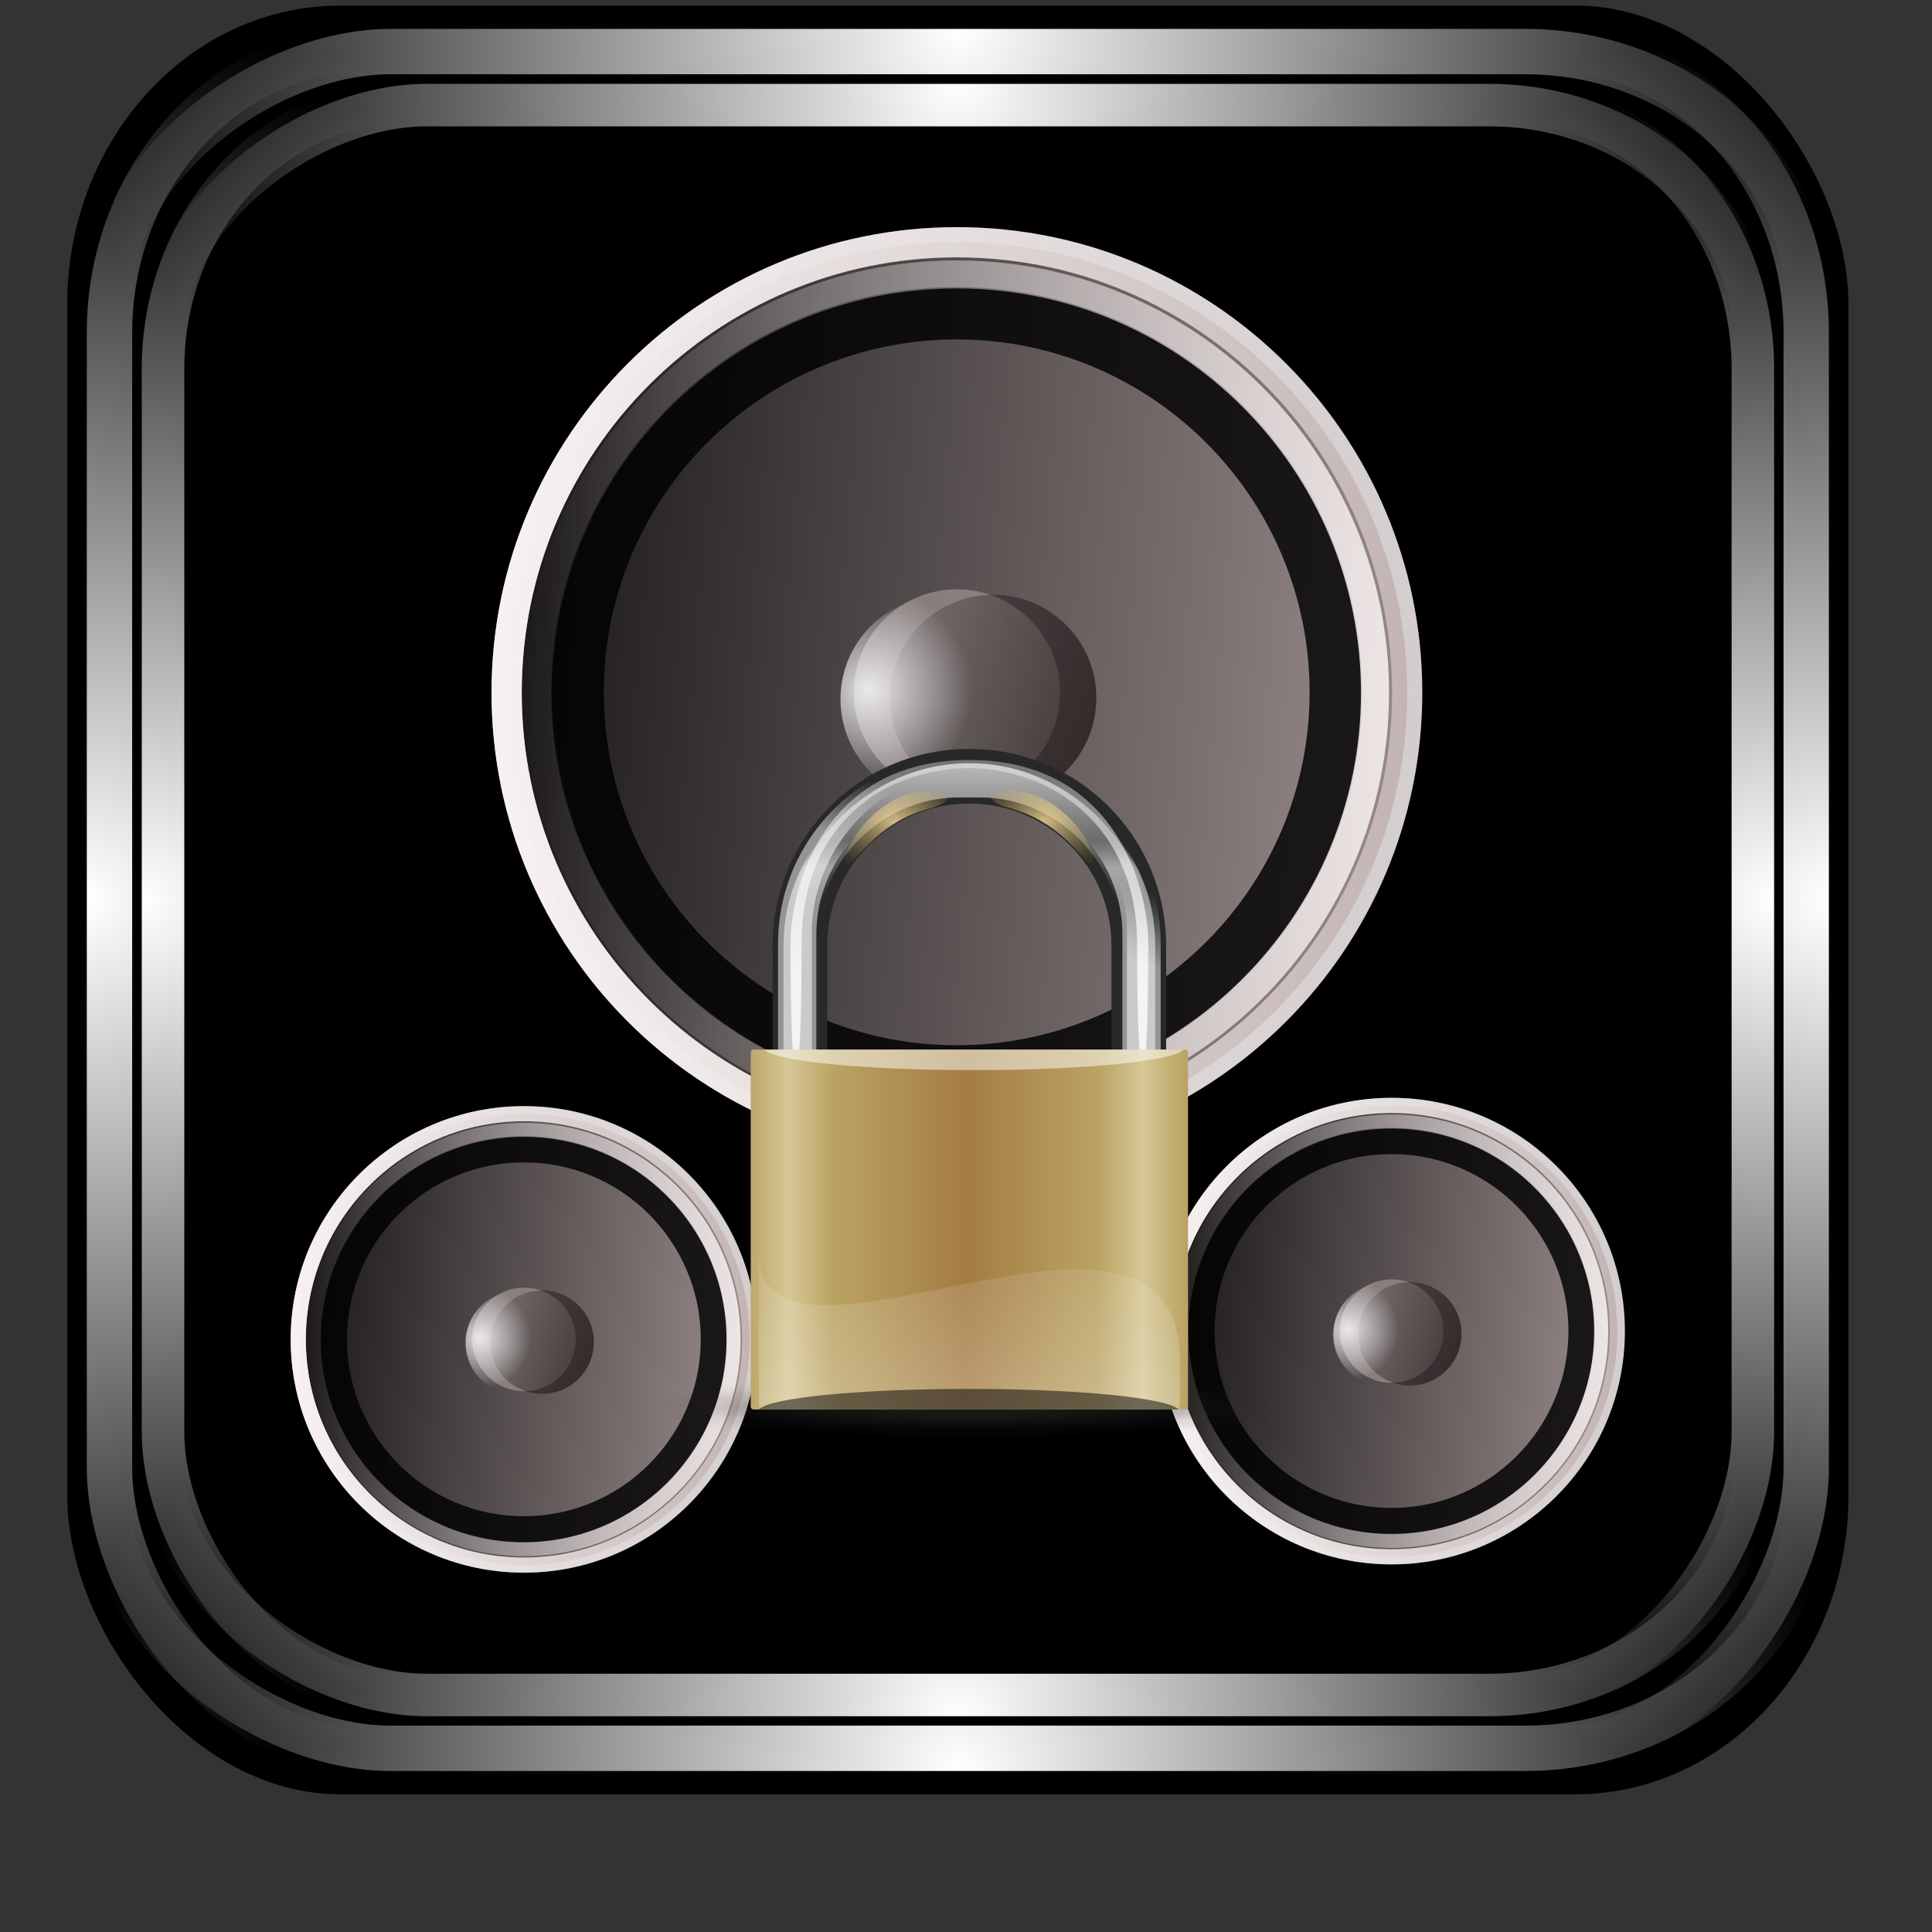 <?xml version="1.0" encoding="UTF-8" standalone="no"?>
<!-- Created with Inkscape (http://www.inkscape.org/) -->

<svg
   xmlns:dc="http://purl.org/dc/elements/1.1/"
   xmlns:cc="http://creativecommons.org/ns#"
   xmlns:rdf="http://www.w3.org/1999/02/22-rdf-syntax-ns#"
   xmlns:svg="http://www.w3.org/2000/svg"
   xmlns="http://www.w3.org/2000/svg"
   xmlns:xlink="http://www.w3.org/1999/xlink"
   xmlns:sodipodi="http://sodipodi.sourceforge.net/DTD/sodipodi-0.dtd"
   xmlns:inkscape="http://www.inkscape.org/namespaces/inkscape"
   id="svg2"
   sodipodi:version="0.32"
   inkscape:version="0.47pre4 r22446"
   width="256"
   height="256"
   version="1.0"
   sodipodi:docname="broken.svg"
   inkscape:output_extension="org.inkscape.output.svg.inkscape">
  <rect width="100%" height="100%" fill="#333333" stroke="none"/>
  <sodipodi:namedview
     inkscape:window-height="718"
     inkscape:window-width="911"
     inkscape:pageshadow="2"
     inkscape:pageopacity="0.0"
     guidetolerance="10.0"
     gridtolerance="10.0"
     objecttolerance="10.0"
     borderopacity="1.0"
     bordercolor="#666666"
     pagecolor="#ffffff"
     id="base"
     width="48px"
     height="48px"
     inkscape:zoom="1.8203125"
     inkscape:cx="128"
     inkscape:cy="128"
     inkscape:window-x="180"
     inkscape:window-y="143"
     inkscape:current-layer="svg2"
     showgrid="false"
     inkscape:window-maximized="0" />
  <defs
     id="defs5">
    <linearGradient
       inkscape:collect="always"
       id="linearGradient1242">
      <stop
         style="stop-color:#ffffff;stop-opacity:1;"
         offset="0"
         id="stop1244" />
      <stop
         style="stop-color:#ffffff;stop-opacity:0;"
         offset="1"
         id="stop1246" />
    </linearGradient>
    <mask
       maskUnits="userSpaceOnUse"
       x="122.963"
       y="97.149"
       width="576.609"
       height="587.491"
       id="XMLID_23_">
      <g
         id="g31"
         style="filter:url(#Adobe_OpacityMaskFilter)">
        <radialGradient
           id="XMLID_24_"
           cx="88.978"
           cy="-20.899"
           r="673.116"
           fx="88.978"
           fy="-20.899"
           gradientUnits="userSpaceOnUse">
          <stop
             offset="0.309"
             style="stop-color:#FFFFFF"
             id="stop34" />
          <stop
             offset="1"
             style="stop-color:#000000"
             id="stop3816" />
        </radialGradient>
        <ellipse
           sodipodi:ry="349.10599"
           sodipodi:rx="512.93402"
           sodipodi:cy="286.172"
           sodipodi:cx="295.89499"
           cx="295.895"
           cy="286.172"
           rx="512.934"
           ry="349.106"
           id="ellipse38"
           style="fill:url(#XMLID_24_)" />
      </g>
    </mask>
    <radialGradient
       inkscape:collect="always"
       xlink:href="#linearGradient1242"
       id="radialGradient3933"
       gradientUnits="userSpaceOnUse"
       gradientTransform="matrix(0.953,0,0,0.956,6.022,5.455)"
       cx="-0.451"
       cy="125.285"
       fx="-0.451"
       fy="125.285"
       r="127.408" />
    <radialGradient
       inkscape:collect="always"
       xlink:href="#linearGradient1242"
       id="radialGradient3935"
       gradientUnits="userSpaceOnUse"
       gradientTransform="matrix(0.953,0,0,0.956,-247.894,5.455)"
       cx="-0.451"
       cy="125.285"
       fx="-0.451"
       fy="125.285"
       r="127.408" />
    <radialGradient
       inkscape:collect="always"
       xlink:href="#linearGradient1242"
       id="radialGradient3937"
       gradientUnits="userSpaceOnUse"
       gradientTransform="matrix(0.953,0,0,0.956,4.349,-246.788)"
       cx="-0.451"
       cy="125.285"
       fx="-0.451"
       fy="125.285"
       r="127.408" />
    <radialGradient
       inkscape:collect="always"
       xlink:href="#linearGradient1242"
       id="radialGradient3939"
       gradientUnits="userSpaceOnUse"
       gradientTransform="matrix(0.953,0,0,0.956,-246.221,-246.788)"
       cx="-0.451"
       cy="125.285"
       fx="-0.451"
       fy="125.285"
       r="127.408" />
    <radialGradient
       inkscape:collect="always"
       xlink:href="#linearGradient1242"
       id="radialGradient3941"
       gradientUnits="userSpaceOnUse"
       gradientTransform="matrix(0.953,0,0,0.956,6.022,5.455)"
       cx="-0.451"
       cy="125.285"
       fx="-0.451"
       fy="125.285"
       r="127.408" />
    <radialGradient
       inkscape:collect="always"
       xlink:href="#linearGradient1242"
       id="radialGradient3943"
       gradientUnits="userSpaceOnUse"
       gradientTransform="matrix(0.953,0,0,0.956,-247.894,5.455)"
       cx="-0.451"
       cy="125.285"
       fx="-0.451"
       fy="125.285"
       r="127.408" />
    <radialGradient
       inkscape:collect="always"
       xlink:href="#linearGradient1242"
       id="radialGradient3945"
       gradientUnits="userSpaceOnUse"
       gradientTransform="matrix(0.953,0,0,0.956,4.349,-246.788)"
       cx="-0.451"
       cy="125.285"
       fx="-0.451"
       fy="125.285"
       r="127.408" />
    <radialGradient
       inkscape:collect="always"
       xlink:href="#linearGradient1242"
       id="radialGradient3947"
       gradientUnits="userSpaceOnUse"
       gradientTransform="matrix(0.953,0,0,0.956,-246.221,-246.788)"
       cx="-0.451"
       cy="125.285"
       fx="-0.451"
       fy="125.285"
       r="127.408" />
    <mask
       maskUnits="userSpaceOnUse"
       x="122.963"
       y="97.149"
       width="576.609"
       height="587.491"
       id="XMLID_23_-6">
      <g
         id="g31-8"
         style="filter:url(#Adobe_OpacityMaskFilter)">
        <radialGradient
           id="XMLID_24_-9"
           cx="88.978"
           cy="-20.899"
           r="673.116"
           fx="88.978"
           fy="-20.899"
           gradientUnits="userSpaceOnUse">
          <stop
             offset="0.309"
             style="stop-color:#FFFFFF"
             id="stop34-0" />
          <stop
             offset="1"
             style="stop-color:#000000"
             id="stop3816-6" />
        </radialGradient>
        <ellipse
           sodipodi:ry="349.10599"
           sodipodi:rx="512.93402"
           sodipodi:cy="286.172"
           sodipodi:cx="295.89499"
           cx="295.895"
           cy="286.172"
           rx="512.934"
           ry="349.106"
           id="ellipse38-8"
           style="fill:url(#XMLID_24_-9)" />
      </g>
    </mask>
    <linearGradient
       inkscape:collect="always"
       xlink:href="#linearGradient3621"
       id="linearGradient3753"
       gradientUnits="userSpaceOnUse"
       x1="231.933"
       y1="146.488"
       x2="46.323"
       y2="130.752" />
    <linearGradient
       inkscape:collect="always"
       id="linearGradient3621">
      <stop
         style="stop-color:#beadad;stop-opacity:1;"
         offset="0"
         id="stop3623" />
      <stop
         style="stop-color:#beadad;stop-opacity:0;"
         offset="1"
         id="stop3625" />
    </linearGradient>
    <linearGradient
       inkscape:collect="always"
       xlink:href="#linearGradient3719"
       id="linearGradient3755"
       gradientUnits="userSpaceOnUse"
       x1="-146.283"
       y1="17.145"
       x2="-213.181"
       y2="-2.632" />
    <linearGradient
       inkscape:collect="always"
       id="linearGradient3719">
      <stop
         style="stop-color:#070000;stop-opacity:1;"
         offset="0"
         id="stop3721" />
      <stop
         style="stop-color:#070000;stop-opacity:0;"
         offset="1"
         id="stop3723" />
    </linearGradient>
    <radialGradient
       inkscape:collect="always"
       xlink:href="#linearGradient3611"
       id="radialGradient3757"
       gradientUnits="userSpaceOnUse"
       cx="-196.557"
       cy="3.505"
       fx="-196.557"
       fy="3.505"
       r="17.092" />
    <linearGradient
       inkscape:collect="always"
       id="linearGradient3611">
      <stop
         style="stop-color:#ffffff;stop-opacity:1;"
         offset="0"
         id="stop3613" />
      <stop
         style="stop-color:#ffffff;stop-opacity:0;"
         offset="1"
         id="stop3615" />
    </linearGradient>
    <linearGradient
       inkscape:collect="always"
       xlink:href="#linearGradient3731"
       id="linearGradient3759"
       gradientUnits="userSpaceOnUse"
       x1="75.191"
       y1="132.472"
       x2="229.357"
       y2="132.472" />
    <linearGradient
       inkscape:collect="always"
       id="linearGradient3731">
      <stop
         style="stop-color:#fff8f8;stop-opacity:1;"
         offset="0"
         id="stop3733" />
      <stop
         style="stop-color:#fff8f8;stop-opacity:0;"
         offset="1"
         id="stop3735" />
    </linearGradient>
    <linearGradient
       inkscape:collect="always"
       xlink:href="#linearGradient3731"
       id="linearGradient3761"
       gradientUnits="userSpaceOnUse"
       x1="75.191"
       y1="132.472"
       x2="229.357"
       y2="132.472" />
    <linearGradient
       inkscape:collect="always"
       xlink:href="#linearGradient3621"
       id="linearGradient3781"
       gradientUnits="userSpaceOnUse"
       x1="231.933"
       y1="146.488"
       x2="46.323"
       y2="130.752" />
    <linearGradient
       inkscape:collect="always"
       xlink:href="#linearGradient3719"
       id="linearGradient3783"
       gradientUnits="userSpaceOnUse"
       x1="-146.283"
       y1="17.145"
       x2="-213.181"
       y2="-2.632" />
    <radialGradient
       inkscape:collect="always"
       xlink:href="#linearGradient3611"
       id="radialGradient3785"
       gradientUnits="userSpaceOnUse"
       cx="-196.557"
       cy="3.505"
       fx="-196.557"
       fy="3.505"
       r="17.092" />
    <linearGradient
       inkscape:collect="always"
       xlink:href="#linearGradient3731"
       id="linearGradient3787"
       gradientUnits="userSpaceOnUse"
       x1="75.191"
       y1="132.472"
       x2="229.357"
       y2="132.472" />
    <linearGradient
       inkscape:collect="always"
       xlink:href="#linearGradient3731"
       id="linearGradient3789"
       gradientUnits="userSpaceOnUse"
       x1="75.191"
       y1="132.472"
       x2="229.357"
       y2="132.472" />
    <linearGradient
       inkscape:collect="always"
       xlink:href="#linearGradient3621"
       id="linearGradient3809"
       gradientUnits="userSpaceOnUse"
       x1="231.933"
       y1="146.488"
       x2="46.323"
       y2="130.752" />
    <linearGradient
       inkscape:collect="always"
       xlink:href="#linearGradient3719"
       id="linearGradient3811"
       gradientUnits="userSpaceOnUse"
       x1="-146.283"
       y1="17.145"
       x2="-213.181"
       y2="-2.632" />
    <radialGradient
       inkscape:collect="always"
       xlink:href="#linearGradient3611"
       id="radialGradient3813"
       gradientUnits="userSpaceOnUse"
       cx="-196.557"
       cy="3.505"
       fx="-196.557"
       fy="3.505"
       r="17.092" />
    <linearGradient
       inkscape:collect="always"
       xlink:href="#linearGradient3731"
       id="linearGradient3815"
       gradientUnits="userSpaceOnUse"
       x1="75.191"
       y1="132.472"
       x2="229.357"
       y2="132.472" />
    <linearGradient
       inkscape:collect="always"
       xlink:href="#linearGradient3731"
       id="linearGradient3817"
       gradientUnits="userSpaceOnUse"
       x1="75.191"
       y1="132.472"
       x2="229.357"
       y2="132.472" />
    <linearGradient
       inkscape:collect="always"
       xlink:href="#linearGradient2780-6"
       id="linearGradient2125-9"
       gradientUnits="userSpaceOnUse"
       gradientTransform="matrix(0.349,0,0,0.521,10.906,10.814)"
       x1="35.996"
       y1="1.625"
       x2="35.996"
       y2="11.711" />
    <linearGradient
       id="linearGradient2780-6">
      <stop
         id="stop2782-4"
         offset="0"
         style="stop-color:#ffffff;stop-opacity:1;" />
      <stop
         id="stop2784-3"
         offset="1"
         style="stop-color:#ffffff;stop-opacity:0;" />
    </linearGradient>
    <linearGradient
       inkscape:collect="always"
       xlink:href="#linearGradient2780-6"
       id="linearGradient2127-3"
       gradientUnits="userSpaceOnUse"
       gradientTransform="matrix(0.35,0,0,0.529,10.906,10.382)"
       x1="38.363"
       y1="11.17"
       x2="39.724"
       y2="6.092" />
    <radialGradient
       inkscape:collect="always"
       xlink:href="#linearGradient2834-8"
       id="radialGradient2129-3"
       gradientUnits="userSpaceOnUse"
       gradientTransform="matrix(0.506,0,0,0.369,10.831,10.382)"
       cx="21.595"
       cy="8.981"
       fx="21.595"
       fy="8.981"
       r="6.068" />
    <linearGradient
       id="linearGradient2834-8">
      <stop
         id="stop2836-6"
         offset="0"
         style="stop-color:#ffe19c;stop-opacity:1;" />
      <stop
         id="stop2838-0"
         offset="1"
         style="stop-color:#b79e4f;stop-opacity:0;" />
    </linearGradient>
    <radialGradient
       inkscape:collect="always"
       xlink:href="#linearGradient2834-8"
       id="radialGradient2131-4"
       gradientUnits="userSpaceOnUse"
       gradientTransform="matrix(-0.506,0,0,0.369,38.518,10.36)"
       cx="21.595"
       cy="8.981"
       fx="21.595"
       fy="8.981"
       r="6.068" />
    <linearGradient
       inkscape:collect="always"
       xlink:href="#linearGradient2780-6"
       id="linearGradient2133-8"
       gradientUnits="userSpaceOnUse"
       gradientTransform="matrix(0.349,0,0,0.531,10.906,10.382)"
       x1="38.782"
       y1="9.575"
       x2="38.782"
       y2="7.586" />
    <linearGradient
       inkscape:collect="always"
       xlink:href="#linearGradient2780-6"
       id="linearGradient2135-8"
       gradientUnits="userSpaceOnUse"
       gradientTransform="matrix(0.472,0,0,0.42,10.593,9.92)"
       x1="33.184"
       y1="24.385"
       x2="33.184"
       y2="-13.17" />
    <radialGradient
       inkscape:collect="always"
       xlink:href="#linearGradient3057-9"
       id="radialGradient2137-8"
       gradientUnits="userSpaceOnUse"
       gradientTransform="matrix(1.61,0,0,0.115,11.767,10.382)"
       cx="8.018"
       cy="231.983"
       fx="8.018"
       fy="231.983"
       r="7.483" />
    <linearGradient
       id="linearGradient3057-9">
      <stop
         id="stop3059-7"
         offset="0"
         style="stop-color:#282828;stop-opacity:1;" />
      <stop
         id="stop3061-7"
         offset="1"
         style="stop-color:#282828;stop-opacity:0;" />
    </linearGradient>
    <radialGradient
       inkscape:collect="always"
       xlink:href="#linearGradient3057-9"
       id="radialGradient2139-6"
       gradientUnits="userSpaceOnUse"
       gradientTransform="matrix(1.61,0,0,0.144,11.767,3.067)"
       cx="8.018"
       cy="231.983"
       fx="8.018"
       fy="231.983"
       r="7.483" />
    <radialGradient
       inkscape:collect="always"
       xlink:href="#linearGradient3057-9"
       id="radialGradient2141-4"
       gradientUnits="userSpaceOnUse"
       gradientTransform="matrix(1.61,0,0,0.115,11.767,9.951)"
       cx="8.018"
       cy="231.983"
       fx="8.018"
       fy="231.983"
       r="7.483" />
    <linearGradient
       inkscape:collect="always"
       xlink:href="#linearGradient2701-0"
       id="linearGradient2143-3"
       gradientUnits="userSpaceOnUse"
       gradientTransform="matrix(0.46,0,0,0.379,10.906,11.315)"
       spreadMethod="reflect"
       x1="29.614"
       y1="52.609"
       x2="44.724"
       y2="52.609" />
    <linearGradient
       id="linearGradient2701-0">
      <stop
         id="stop2703-3"
         offset="0"
         style="stop-color:#a47c44;stop-opacity:1;" />
      <stop
         id="stop2770-0"
         offset="0.75"
         style="stop-color:#baa363;stop-opacity:1;" />
      <stop
         id="stop2705-9"
         offset="1"
         style="stop-color:#d6c795;stop-opacity:1;" />
    </linearGradient>
    <linearGradient
       inkscape:collect="always"
       xlink:href="#linearGradient2780-6"
       id="linearGradient2145-2"
       gradientUnits="userSpaceOnUse"
       gradientTransform="matrix(0.457,0,0,0.39,11.419,10.168)"
       spreadMethod="pad"
       x1="26.974"
       y1="68.68"
       x2="26.974"
       y2="44.981" />
  </defs>
  <g
     id="g3916"
     transform="matrix(0.951,0,0,0.951,6.183,0.101)">
    <rect
       ry="41.624"
       rx="38.039"
       y="0.675"
       x="2.867"
       height="249.221"
       width="248.18"
       id="rect2380"
       style="fill:#000000;fill-opacity:1;stroke:none" />
    <g
       id="g1282">
      <rect
         ry="39.649"
         rx="36.235"
         y="6.585"
         x="8.753"
         height="237.4"
         width="236.409"
         id="rect468"
         style="fill:none;stroke:url(#radialGradient3933);stroke-width:6.321;stroke-miterlimit:4;stroke-opacity:1;stroke-dasharray:none" />
      <g
         id="g1270">
        <rect
           transform="scale(-1,1)"
           ry="39.649"
           rx="36.235"
           y="6.585"
           x="-245.162"
           height="237.4"
           width="236.409"
           id="rect1250"
           style="fill:none;stroke:url(#radialGradient3935);stroke-width:6.321;stroke-miterlimit:4;stroke-opacity:1;stroke-dasharray:none" />
        <g
           id="g1262">
          <rect
             transform="matrix(0,1,-1,0,0,0)"
             ry="39.649"
             rx="36.235"
             y="-245.658"
             x="7.081"
             height="237.4"
             width="236.409"
             id="rect1254"
             style="fill:none;stroke:url(#radialGradient3937);stroke-width:6.321;stroke-miterlimit:4;stroke-opacity:1;stroke-dasharray:none" />
          <rect
             style="fill:none;stroke:url(#radialGradient3939);stroke-width:6.321;stroke-miterlimit:4;stroke-opacity:1;stroke-dasharray:none"
             id="rect1258"
             width="236.409"
             height="237.4"
             x="-243.49"
             y="-245.658"
             rx="36.235"
             ry="39.649"
             transform="matrix(0,-1,-1,0,0,0)" />
        </g>
      </g>
    </g>
    <g
       transform="matrix(0.937,0,0,0.937,8.013,7.907)"
       id="g1298">
      <rect
         style="fill:none;stroke:url(#radialGradient3941);stroke-width:6.321;stroke-miterlimit:4;stroke-opacity:1;stroke-dasharray:none"
         id="rect1300"
         width="236.409"
         height="237.4"
         x="8.753"
         y="6.585"
         rx="36.235"
         ry="39.649" />
      <g
         id="g1302">
        <rect
           style="fill:none;stroke:url(#radialGradient3943);stroke-width:6.321;stroke-miterlimit:4;stroke-opacity:1;stroke-dasharray:none"
           id="rect1304"
           width="236.409"
           height="237.4"
           x="-245.162"
           y="6.585"
           rx="36.235"
           ry="39.649"
           transform="scale(-1,1)" />
        <g
           id="g1306">
          <rect
             style="fill:none;stroke:url(#radialGradient3945);stroke-width:6.321;stroke-miterlimit:4;stroke-opacity:1;stroke-dasharray:none"
             id="rect1308"
             width="236.409"
             height="237.4"
             x="7.081"
             y="-245.658"
             rx="36.235"
             ry="39.649"
             transform="matrix(0,1,-1,0,0,0)" />
          <rect
             transform="matrix(0,-1,-1,0,0,0)"
             ry="39.649"
             rx="36.235"
             y="-245.658"
             x="-243.49"
             height="237.4"
             width="236.409"
             id="rect1310"
             style="fill:none;stroke:url(#radialGradient3947);stroke-width:6.321;stroke-miterlimit:4;stroke-opacity:1;stroke-dasharray:none" />
        </g>
      </g>
    </g>
  </g>
  <g
     transform="translate(-0.103,-1.266)"
     id="g3323">
    <g
       transform="matrix(0.8,0,0,0.8,24.97,0.106)"
       id="g3743">
      <path
         sodipodi:type="arc"
         style="opacity:0.827;fill:none;stroke:#fff8f8;stroke-width:5;stroke-miterlimit:4;stroke-opacity:1;stroke-dasharray:none"
         id="path2833"
         sodipodi:cx="152.27377"
         sodipodi:cy="132.47179"
         sodipodi:rx="74.583076"
         sodipodi:ry="74.583076"
         d="m 226.857,132.472 c 0,41.191 -33.392,74.583 -74.583,74.583 -41.191,0 -74.583,-33.392 -74.583,-74.583 0,-41.191 33.392,-74.583 74.583,-74.583 41.191,0 74.583,33.392 74.583,74.583 z"
         transform="translate(-24.861,-16.315)" />
      <path
         transform="translate(-24.861,-16.315)"
         d="m 226.857,132.472 c 0,41.191 -33.392,74.583 -74.583,74.583 -41.191,0 -74.583,-33.392 -74.583,-74.583 0,-41.191 33.392,-74.583 74.583,-74.583 41.191,0 74.583,33.392 74.583,74.583 z"
         sodipodi:ry="74.583076"
         sodipodi:rx="74.583076"
         sodipodi:cy="132.47179"
         sodipodi:cx="152.27377"
         id="path3619"
         style="opacity:0.827;fill:url(#linearGradient3753);fill-opacity:1;stroke:none"
         sodipodi:type="arc" />
      <path
         sodipodi:type="arc"
         style="opacity:0.827;fill:#948989;fill-opacity:1;stroke:none"
         id="path3607"
         sodipodi:cx="-184.12697"
         sodipodi:cy="5.0590296"
         sodipodi:rx="17.091955"
         sodipodi:ry="17.091955"
         d="m -167.035,5.059 c 0,9.44 -7.652,17.092 -17.092,17.092 -9.44,0 -17.092,-7.652 -17.092,-17.092 0,-9.44 7.652,-17.092 17.092,-17.092 9.44,0 17.092,7.652 17.092,17.092 z"
         transform="translate(311.54,111.098)" />
      <path
         transform="translate(317.54,111.999)"
         d="m -167.035,5.059 c 0,9.44 -7.652,17.092 -17.092,17.092 -9.44,0 -17.092,-7.652 -17.092,-17.092 0,-9.44 7.652,-17.092 17.092,-17.092 9.44,0 17.092,7.652 17.092,17.092 z"
         sodipodi:ry="17.091955"
         sodipodi:rx="17.091955"
         sodipodi:cy="5.0590296"
         sodipodi:cx="-184.12697"
         id="path3717"
         style="opacity:0.827;fill:url(#linearGradient3755);fill-opacity:1;stroke:none"
         sodipodi:type="arc" />
      <path
         transform="translate(309.342,112.196)"
         d="m -167.035,5.059 c 0,9.44 -7.652,17.092 -17.092,17.092 -9.44,0 -17.092,-7.652 -17.092,-17.092 0,-9.44 7.652,-17.092 17.092,-17.092 9.44,0 17.092,7.652 17.092,17.092 z"
         sodipodi:ry="17.091955"
         sodipodi:rx="17.091955"
         sodipodi:cy="5.0590296"
         sodipodi:cx="-184.12697"
         id="path3609"
         style="opacity:0.827;fill:url(#radialGradient3757);fill-opacity:1;stroke:none"
         sodipodi:type="arc" />
      <path
         transform="matrix(0.842,0,0,0.842,-0.84,4.582)"
         d="m 226.857,132.472 c 0,41.191 -33.392,74.583 -74.583,74.583 -41.191,0 -74.583,-33.392 -74.583,-74.583 0,-41.191 33.392,-74.583 74.583,-74.583 41.191,0 74.583,33.392 74.583,74.583 z"
         sodipodi:ry="74.583076"
         sodipodi:rx="74.583076"
         sodipodi:cy="132.47179"
         sodipodi:cx="152.27377"
         id="path3676"
         style="opacity:0.827;fill:none;stroke:#000000;stroke-width:10.327;stroke-miterlimit:4;stroke-opacity:1;stroke-dasharray:none"
         sodipodi:type="arc" />
      <path
         transform="translate(-24.861,-16.315)"
         d="m 226.857,132.472 c 0,41.191 -33.392,74.583 -74.583,74.583 -41.191,0 -74.583,-33.392 -74.583,-74.583 0,-41.191 33.392,-74.583 74.583,-74.583 41.191,0 74.583,33.392 74.583,74.583 z"
         sodipodi:ry="74.583076"
         sodipodi:rx="74.583076"
         sodipodi:cy="132.47179"
         sodipodi:cx="152.27377"
         id="path3729"
         style="opacity:0.827;fill:none;stroke:url(#linearGradient3759);stroke-width:5;stroke-miterlimit:4;stroke-opacity:1;stroke-dasharray:none"
         sodipodi:type="arc" />
      <path
         sodipodi:type="arc"
         style="opacity:0.827;fill:none;stroke:url(#linearGradient3761);stroke-width:5;stroke-miterlimit:4;stroke-opacity:1;stroke-dasharray:none"
         id="path3739"
         sodipodi:cx="152.27377"
         sodipodi:cy="132.47179"
         sodipodi:rx="74.583076"
         sodipodi:ry="74.583076"
         d="m 226.857,132.472 c 0,41.191 -33.392,74.583 -74.583,74.583 -41.191,0 -74.583,-33.392 -74.583,-74.583 0,-41.191 33.392,-74.583 74.583,-74.583 41.191,0 74.583,33.392 74.583,74.583 z"
         transform="matrix(-0.929,0,0,0.929,268.834,-6.874)" />
    </g>
    <g
       id="g3763"
       transform="matrix(0.401,0,0,0.401,18.439,132.164)">
      <path
         transform="translate(-24.861,-16.315)"
         d="m 226.857,132.472 c 0,41.191 -33.392,74.583 -74.583,74.583 -41.191,0 -74.583,-33.392 -74.583,-74.583 0,-41.191 33.392,-74.583 74.583,-74.583 41.191,0 74.583,33.392 74.583,74.583 z"
         sodipodi:ry="74.583076"
         sodipodi:rx="74.583076"
         sodipodi:cy="132.47179"
         sodipodi:cx="152.27377"
         id="path3765"
         style="opacity:0.827;fill:none;stroke:#fff8f8;stroke-width:5;stroke-miterlimit:4;stroke-opacity:1;stroke-dasharray:none"
         sodipodi:type="arc" />
      <path
         sodipodi:type="arc"
         style="opacity:0.827;fill:url(#linearGradient3781);fill-opacity:1;stroke:none"
         id="path3767"
         sodipodi:cx="152.27377"
         sodipodi:cy="132.47179"
         sodipodi:rx="74.583076"
         sodipodi:ry="74.583076"
         d="m 226.857,132.472 c 0,41.191 -33.392,74.583 -74.583,74.583 -41.191,0 -74.583,-33.392 -74.583,-74.583 0,-41.191 33.392,-74.583 74.583,-74.583 41.191,0 74.583,33.392 74.583,74.583 z"
         transform="translate(-24.861,-16.315)" />
      <path
         transform="translate(311.54,111.098)"
         d="m -167.035,5.059 c 0,9.44 -7.652,17.092 -17.092,17.092 -9.44,0 -17.092,-7.652 -17.092,-17.092 0,-9.44 7.652,-17.092 17.092,-17.092 9.44,0 17.092,7.652 17.092,17.092 z"
         sodipodi:ry="17.091955"
         sodipodi:rx="17.091955"
         sodipodi:cy="5.0590296"
         sodipodi:cx="-184.12697"
         id="path3769"
         style="opacity:0.827;fill:#948989;fill-opacity:1;stroke:none"
         sodipodi:type="arc" />
      <path
         sodipodi:type="arc"
         style="opacity:0.827;fill:url(#linearGradient3783);fill-opacity:1;stroke:none"
         id="path3771"
         sodipodi:cx="-184.12697"
         sodipodi:cy="5.0590296"
         sodipodi:rx="17.091955"
         sodipodi:ry="17.091955"
         d="m -167.035,5.059 c 0,9.44 -7.652,17.092 -17.092,17.092 -9.44,0 -17.092,-7.652 -17.092,-17.092 0,-9.44 7.652,-17.092 17.092,-17.092 9.44,0 17.092,7.652 17.092,17.092 z"
         transform="translate(317.54,111.999)" />
      <path
         sodipodi:type="arc"
         style="opacity:0.827;fill:url(#radialGradient3785);fill-opacity:1;stroke:none"
         id="path3773"
         sodipodi:cx="-184.12697"
         sodipodi:cy="5.0590296"
         sodipodi:rx="17.091955"
         sodipodi:ry="17.091955"
         d="m -167.035,5.059 c 0,9.44 -7.652,17.092 -17.092,17.092 -9.44,0 -17.092,-7.652 -17.092,-17.092 0,-9.44 7.652,-17.092 17.092,-17.092 9.44,0 17.092,7.652 17.092,17.092 z"
         transform="translate(309.342,112.196)" />
      <path
         sodipodi:type="arc"
         style="opacity:0.827;fill:none;stroke:#000000;stroke-width:10.327;stroke-miterlimit:4;stroke-opacity:1;stroke-dasharray:none"
         id="path3775"
         sodipodi:cx="152.27377"
         sodipodi:cy="132.47179"
         sodipodi:rx="74.583076"
         sodipodi:ry="74.583076"
         d="m 226.857,132.472 c 0,41.191 -33.392,74.583 -74.583,74.583 -41.191,0 -74.583,-33.392 -74.583,-74.583 0,-41.191 33.392,-74.583 74.583,-74.583 41.191,0 74.583,33.392 74.583,74.583 z"
         transform="matrix(0.842,0,0,0.842,-0.84,4.582)" />
      <path
         sodipodi:type="arc"
         style="opacity:0.827;fill:none;stroke:url(#linearGradient3787);stroke-width:5;stroke-miterlimit:4;stroke-opacity:1;stroke-dasharray:none"
         id="path3777"
         sodipodi:cx="152.27377"
         sodipodi:cy="132.47179"
         sodipodi:rx="74.583076"
         sodipodi:ry="74.583076"
         d="m 226.857,132.472 c 0,41.191 -33.392,74.583 -74.583,74.583 -41.191,0 -74.583,-33.392 -74.583,-74.583 0,-41.191 33.392,-74.583 74.583,-74.583 41.191,0 74.583,33.392 74.583,74.583 z"
         transform="translate(-24.861,-16.315)" />
      <path
         transform="matrix(-0.929,0,0,0.929,268.834,-6.874)"
         d="m 226.857,132.472 c 0,41.191 -33.392,74.583 -74.583,74.583 -41.191,0 -74.583,-33.392 -74.583,-74.583 0,-41.191 33.392,-74.583 74.583,-74.583 41.191,0 74.583,33.392 74.583,74.583 z"
         sodipodi:ry="74.583076"
         sodipodi:rx="74.583076"
         sodipodi:cy="132.47179"
         sodipodi:cx="152.27377"
         id="path3779"
         style="opacity:0.827;fill:none;stroke:url(#linearGradient3789);stroke-width:5;stroke-miterlimit:4;stroke-opacity:1;stroke-dasharray:none"
         sodipodi:type="arc" />
    </g>
    <g
       transform="matrix(0.401,0,0,0.401,133.409,131.065)"
       id="g3791">
      <path
         sodipodi:type="arc"
         style="opacity:0.827;fill:none;stroke:#fff8f8;stroke-width:5;stroke-miterlimit:4;stroke-opacity:1;stroke-dasharray:none"
         id="path3793"
         sodipodi:cx="152.27377"
         sodipodi:cy="132.47179"
         sodipodi:rx="74.583076"
         sodipodi:ry="74.583076"
         d="m 226.857,132.472 c 0,41.191 -33.392,74.583 -74.583,74.583 -41.191,0 -74.583,-33.392 -74.583,-74.583 0,-41.191 33.392,-74.583 74.583,-74.583 41.191,0 74.583,33.392 74.583,74.583 z"
         transform="translate(-24.861,-16.315)" />
      <path
         transform="translate(-24.861,-16.315)"
         d="m 226.857,132.472 c 0,41.191 -33.392,74.583 -74.583,74.583 -41.191,0 -74.583,-33.392 -74.583,-74.583 0,-41.191 33.392,-74.583 74.583,-74.583 41.191,0 74.583,33.392 74.583,74.583 z"
         sodipodi:ry="74.583076"
         sodipodi:rx="74.583076"
         sodipodi:cy="132.47179"
         sodipodi:cx="152.27377"
         id="path3795"
         style="opacity:0.827;fill:url(#linearGradient3809);fill-opacity:1;stroke:none"
         sodipodi:type="arc" />
      <path
         sodipodi:type="arc"
         style="opacity:0.827;fill:#948989;fill-opacity:1;stroke:none"
         id="path3797"
         sodipodi:cx="-184.12697"
         sodipodi:cy="5.0590296"
         sodipodi:rx="17.091955"
         sodipodi:ry="17.091955"
         d="m -167.035,5.059 c 0,9.44 -7.652,17.092 -17.092,17.092 -9.44,0 -17.092,-7.652 -17.092,-17.092 0,-9.44 7.652,-17.092 17.092,-17.092 9.44,0 17.092,7.652 17.092,17.092 z"
         transform="translate(311.54,111.098)" />
      <path
         transform="translate(317.54,111.999)"
         d="m -167.035,5.059 c 0,9.44 -7.652,17.092 -17.092,17.092 -9.44,0 -17.092,-7.652 -17.092,-17.092 0,-9.44 7.652,-17.092 17.092,-17.092 9.44,0 17.092,7.652 17.092,17.092 z"
         sodipodi:ry="17.091955"
         sodipodi:rx="17.091955"
         sodipodi:cy="5.0590296"
         sodipodi:cx="-184.12697"
         id="path3799"
         style="opacity:0.827;fill:url(#linearGradient3811);fill-opacity:1;stroke:none"
         sodipodi:type="arc" />
      <path
         transform="translate(309.342,112.196)"
         d="m -167.035,5.059 c 0,9.44 -7.652,17.092 -17.092,17.092 -9.44,0 -17.092,-7.652 -17.092,-17.092 0,-9.44 7.652,-17.092 17.092,-17.092 9.44,0 17.092,7.652 17.092,17.092 z"
         sodipodi:ry="17.091955"
         sodipodi:rx="17.091955"
         sodipodi:cy="5.0590296"
         sodipodi:cx="-184.12697"
         id="path3801"
         style="opacity:0.827;fill:url(#radialGradient3813);fill-opacity:1;stroke:none"
         sodipodi:type="arc" />
      <path
         transform="matrix(0.842,0,0,0.842,-0.84,4.582)"
         d="m 226.857,132.472 c 0,41.191 -33.392,74.583 -74.583,74.583 -41.191,0 -74.583,-33.392 -74.583,-74.583 0,-41.191 33.392,-74.583 74.583,-74.583 41.191,0 74.583,33.392 74.583,74.583 z"
         sodipodi:ry="74.583076"
         sodipodi:rx="74.583076"
         sodipodi:cy="132.47179"
         sodipodi:cx="152.27377"
         id="path3803"
         style="opacity:0.827;fill:none;stroke:#000000;stroke-width:10.327;stroke-miterlimit:4;stroke-opacity:1;stroke-dasharray:none"
         sodipodi:type="arc" />
      <path
         transform="translate(-24.861,-16.315)"
         d="m 226.857,132.472 c 0,41.191 -33.392,74.583 -74.583,74.583 -41.191,0 -74.583,-33.392 -74.583,-74.583 0,-41.191 33.392,-74.583 74.583,-74.583 41.191,0 74.583,33.392 74.583,74.583 z"
         sodipodi:ry="74.583076"
         sodipodi:rx="74.583076"
         sodipodi:cy="132.47179"
         sodipodi:cx="152.27377"
         id="path3805"
         style="opacity:0.827;fill:none;stroke:url(#linearGradient3815);stroke-width:5;stroke-miterlimit:4;stroke-opacity:1;stroke-dasharray:none"
         sodipodi:type="arc" />
      <path
         sodipodi:type="arc"
         style="opacity:0.827;fill:none;stroke:url(#linearGradient3817);stroke-width:5;stroke-miterlimit:4;stroke-opacity:1;stroke-dasharray:none"
         id="path3807"
         sodipodi:cx="152.27377"
         sodipodi:cy="132.47179"
         sodipodi:rx="74.583076"
         sodipodi:ry="74.583076"
         d="m 226.857,132.472 c 0,41.191 -33.392,74.583 -74.583,74.583 -41.191,0 -74.583,-33.392 -74.583,-74.583 0,-41.191 33.392,-74.583 74.583,-74.583 41.191,0 74.583,33.392 74.583,74.583 z"
         transform="matrix(-0.929,0,0,0.929,268.834,-6.874)" />
    </g>
    <g
       transform="matrix(3.367,0,0,3.367,45.473,64.095)"
       id="g2975">
      <path
         style="fill:#282828;fill-opacity:1;fill-rule:evenodd;stroke:none"
         id="rect2723"
         d="m 24.674,10.812 c -4.29,0 -7.745,3.454 -7.745,7.745 l 0,8.605 2.151,0 0,-8.605 c 0,-3.099 2.495,-5.593 5.593,-5.593 3.099,0 5.593,2.495 5.593,5.593 l 0,8.605 2.151,0 0,-8.605 c 0,-4.29 -3.454,-7.745 -7.745,-7.745 z" />
      <path
         style="opacity:0.65;fill:url(#linearGradient2125-9);fill-opacity:1;fill-rule:evenodd;stroke:none"
         id="path3082"
         d="m 24.674,11.374 c -4.052,0 -7.314,3.486 -7.314,7.462 l 0,8.022 c 0,3.012 1.876,5.568 4.545,6.637 -1.912,-0.871 -3.254,-2.736 -3.254,-4.948 l 0,-10.133 c 0,-3.041 2.495,-5.69 5.593,-5.69 l 0.861,0 c 3.099,0 5.593,2.65 5.593,5.69 l 0,10.133 c 0,2.212 -1.342,4.077 -3.254,4.948 2.669,-1.068 4.545,-3.625 4.545,-6.637 l 0,-8.022 c 0,-3.976 -3.262,-7.462 -7.314,-7.462 z" />
      <path
         style="opacity:0.5;fill:url(#linearGradient2127-3);fill-opacity:1;fill-rule:evenodd;stroke:none"
         id="path2931"
         d="m 24.674,10.994 c -4.17,0 -7.528,3.335 -7.528,7.477 l 0,8.357 c 0,3.137 1.931,5.801 4.677,6.914 -1.968,-0.907 -3.349,-2.85 -3.349,-5.154 l 0,-10.556 c 0,-3.168 2.567,-6.217 5.757,-6.217 l 0.886,0 c 3.189,0 5.757,3.049 5.757,6.217 l 0,10.556 c 0,2.304 -1.381,4.247 -3.349,5.154 2.746,-1.113 4.677,-3.776 4.677,-6.914 l 0,-8.357 c 0,-4.142 -3.357,-7.477 -7.528,-7.477 z" />
      <path
         style="opacity:0.8;fill:url(#radialGradient2129-3);fill-opacity:1;fill-rule:evenodd;stroke:none"
         id="path2861"
         d="m 21.492,12.95 c -1.162,0.728 -1.817,1.969 -1.689,2.382 0.138,0.446 0.955,-1.546 3.267,-2.163 1.783,-0.476 -1.05e-4,-1.207 -1.578,-0.219 z" />
      <path
         style="opacity:0.8;fill:url(#radialGradient2131-4);fill-opacity:1;fill-rule:evenodd;stroke:none"
         id="path2871"
         d="m 27.857,12.929 c 1.162,0.728 1.817,1.969 1.689,2.382 -0.138,0.446 -0.955,-1.546 -3.267,-2.163 -1.783,-0.476 1.06e-4,-1.207 1.578,-0.219 z" />
      <path
         style="opacity:0.5;fill:url(#linearGradient2133-8);fill-opacity:1;fill-rule:evenodd;stroke:none"
         id="rect2875"
         d="m 24.674,11.727 c -4.052,0 -7.314,2.778 -7.314,6.83 l 0,8.175 c 0,3.069 1.876,5.674 4.545,6.763 -1.912,-0.887 -3.254,-2.788 -3.254,-5.042 l 0,-10.326 c 0,-3.099 2.495,-5.597 5.593,-5.597 l 0.861,0 c 3.099,0 5.593,2.498 5.593,5.597 l 0,10.326 c 0,2.254 -1.342,4.155 -3.254,5.042 2.669,-1.089 4.545,-3.694 4.545,-6.763 l 0,-8.175 c 0,-4.052 -3.262,-6.83 -7.314,-6.83 z" />
      <path
         style="opacity:0.8;fill:url(#linearGradient2135-8);fill-opacity:1;fill-rule:evenodd;stroke:none"
         id="path2933"
         d="m 24.674,11.248 c -5.72,0 -7.041,4.984 -7.041,7.238 0,6.762 0.44,6.762 0.44,0 0,-4.959 3.519,-6.916 6.601,-6.916 3.082,0 6.601,2.159 6.601,6.916 0,6.762 0.44,6.762 0.44,0 0,-2.254 -1.32,-7.238 -7.041,-7.238 z" />
      <path
         style="opacity:0.4;fill:url(#radialGradient2137-8);fill-opacity:1;fill-rule:evenodd;stroke:none"
         id="path3055"
         d="m 36.722,37.057 c 0,0.475 -5.394,0.861 -12.047,0.861 -6.653,0 -12.047,-0.385 -12.047,-0.861 0,-0.475 5.394,-0.861 12.047,-0.861 6.653,0 12.047,0.385 12.047,0.861 l 0,0 z" />
      <path
         style="opacity:0.4;fill:url(#radialGradient2139-6);fill-opacity:1;fill-rule:evenodd;stroke:none"
         id="path3065"
         d="m 36.722,36.412 c 0,0.594 -5.394,1.076 -12.047,1.076 -6.653,0 -12.047,-0.482 -12.047,-1.076 0,-0.594 5.394,-1.076 12.047,-1.076 6.653,0 12.047,0.482 12.047,1.076 l 0,0 z" />
      <path
         style="opacity:0.4;fill:url(#radialGradient2141-4);fill-opacity:1;fill-rule:evenodd;stroke:none"
         id="path3067"
         d="m 36.722,36.627 c 0,0.475 -5.394,0.861 -12.047,0.861 -6.653,0 -12.047,-0.385 -12.047,-0.861 0,-0.475 5.394,-0.861 12.047,-0.861 6.653,0 12.047,0.385 12.047,0.861 l 0,0 z" />
      <rect
         y="22.645"
         x="16.069"
         width="17.21"
         style="fill:url(#linearGradient2143-3);fill-opacity:1;fill-rule:evenodd;stroke:none"
         ry="0.107"
         rx="0.107"
         id="rect1941"
         height="14.163" />
      <path
         style="opacity:0.5;fill:#ffffff;fill-opacity:1;fill-rule:evenodd;stroke:none"
         id="path2727"
         d="m 16.607,22.645 c 0.387,0.454 3.879,0.809 8.263,0.809 4.324,0 7.758,-0.352 8.226,-0.797 -0.007,-6.88e-4 -0.005,-0.013 -0.012,-0.013 l -16.477,0 z" />
      <path
         style="opacity:0.25;fill:url(#linearGradient2145-2);fill-opacity:1;fill-rule:evenodd;stroke:none"
         id="rect3077"
         d="m 32.959,34.907 0,1.686 c 0,0.119 -0.092,0.215 -0.207,0.215 l -16.155,0 c -0.115,0 -0.207,-0.096 -0.207,-0.215 l 0,-5.988 c 0,6.309 16.569,-4.463 16.569,4.303 z" />
      <path
         style="opacity:0.5;fill:#000000;fill-opacity:1;fill-rule:evenodd;stroke:none"
         id="path2768"
         d="m 16.399,36.808 c 0.387,-0.454 3.879,-0.809 8.263,-0.809 4.324,0 7.758,0.352 8.226,0.797 -0.007,6.88e-4 -0.005,0.013 -0.012,0.013 l -16.477,0 z" />
    </g>
  </g>
</svg>
